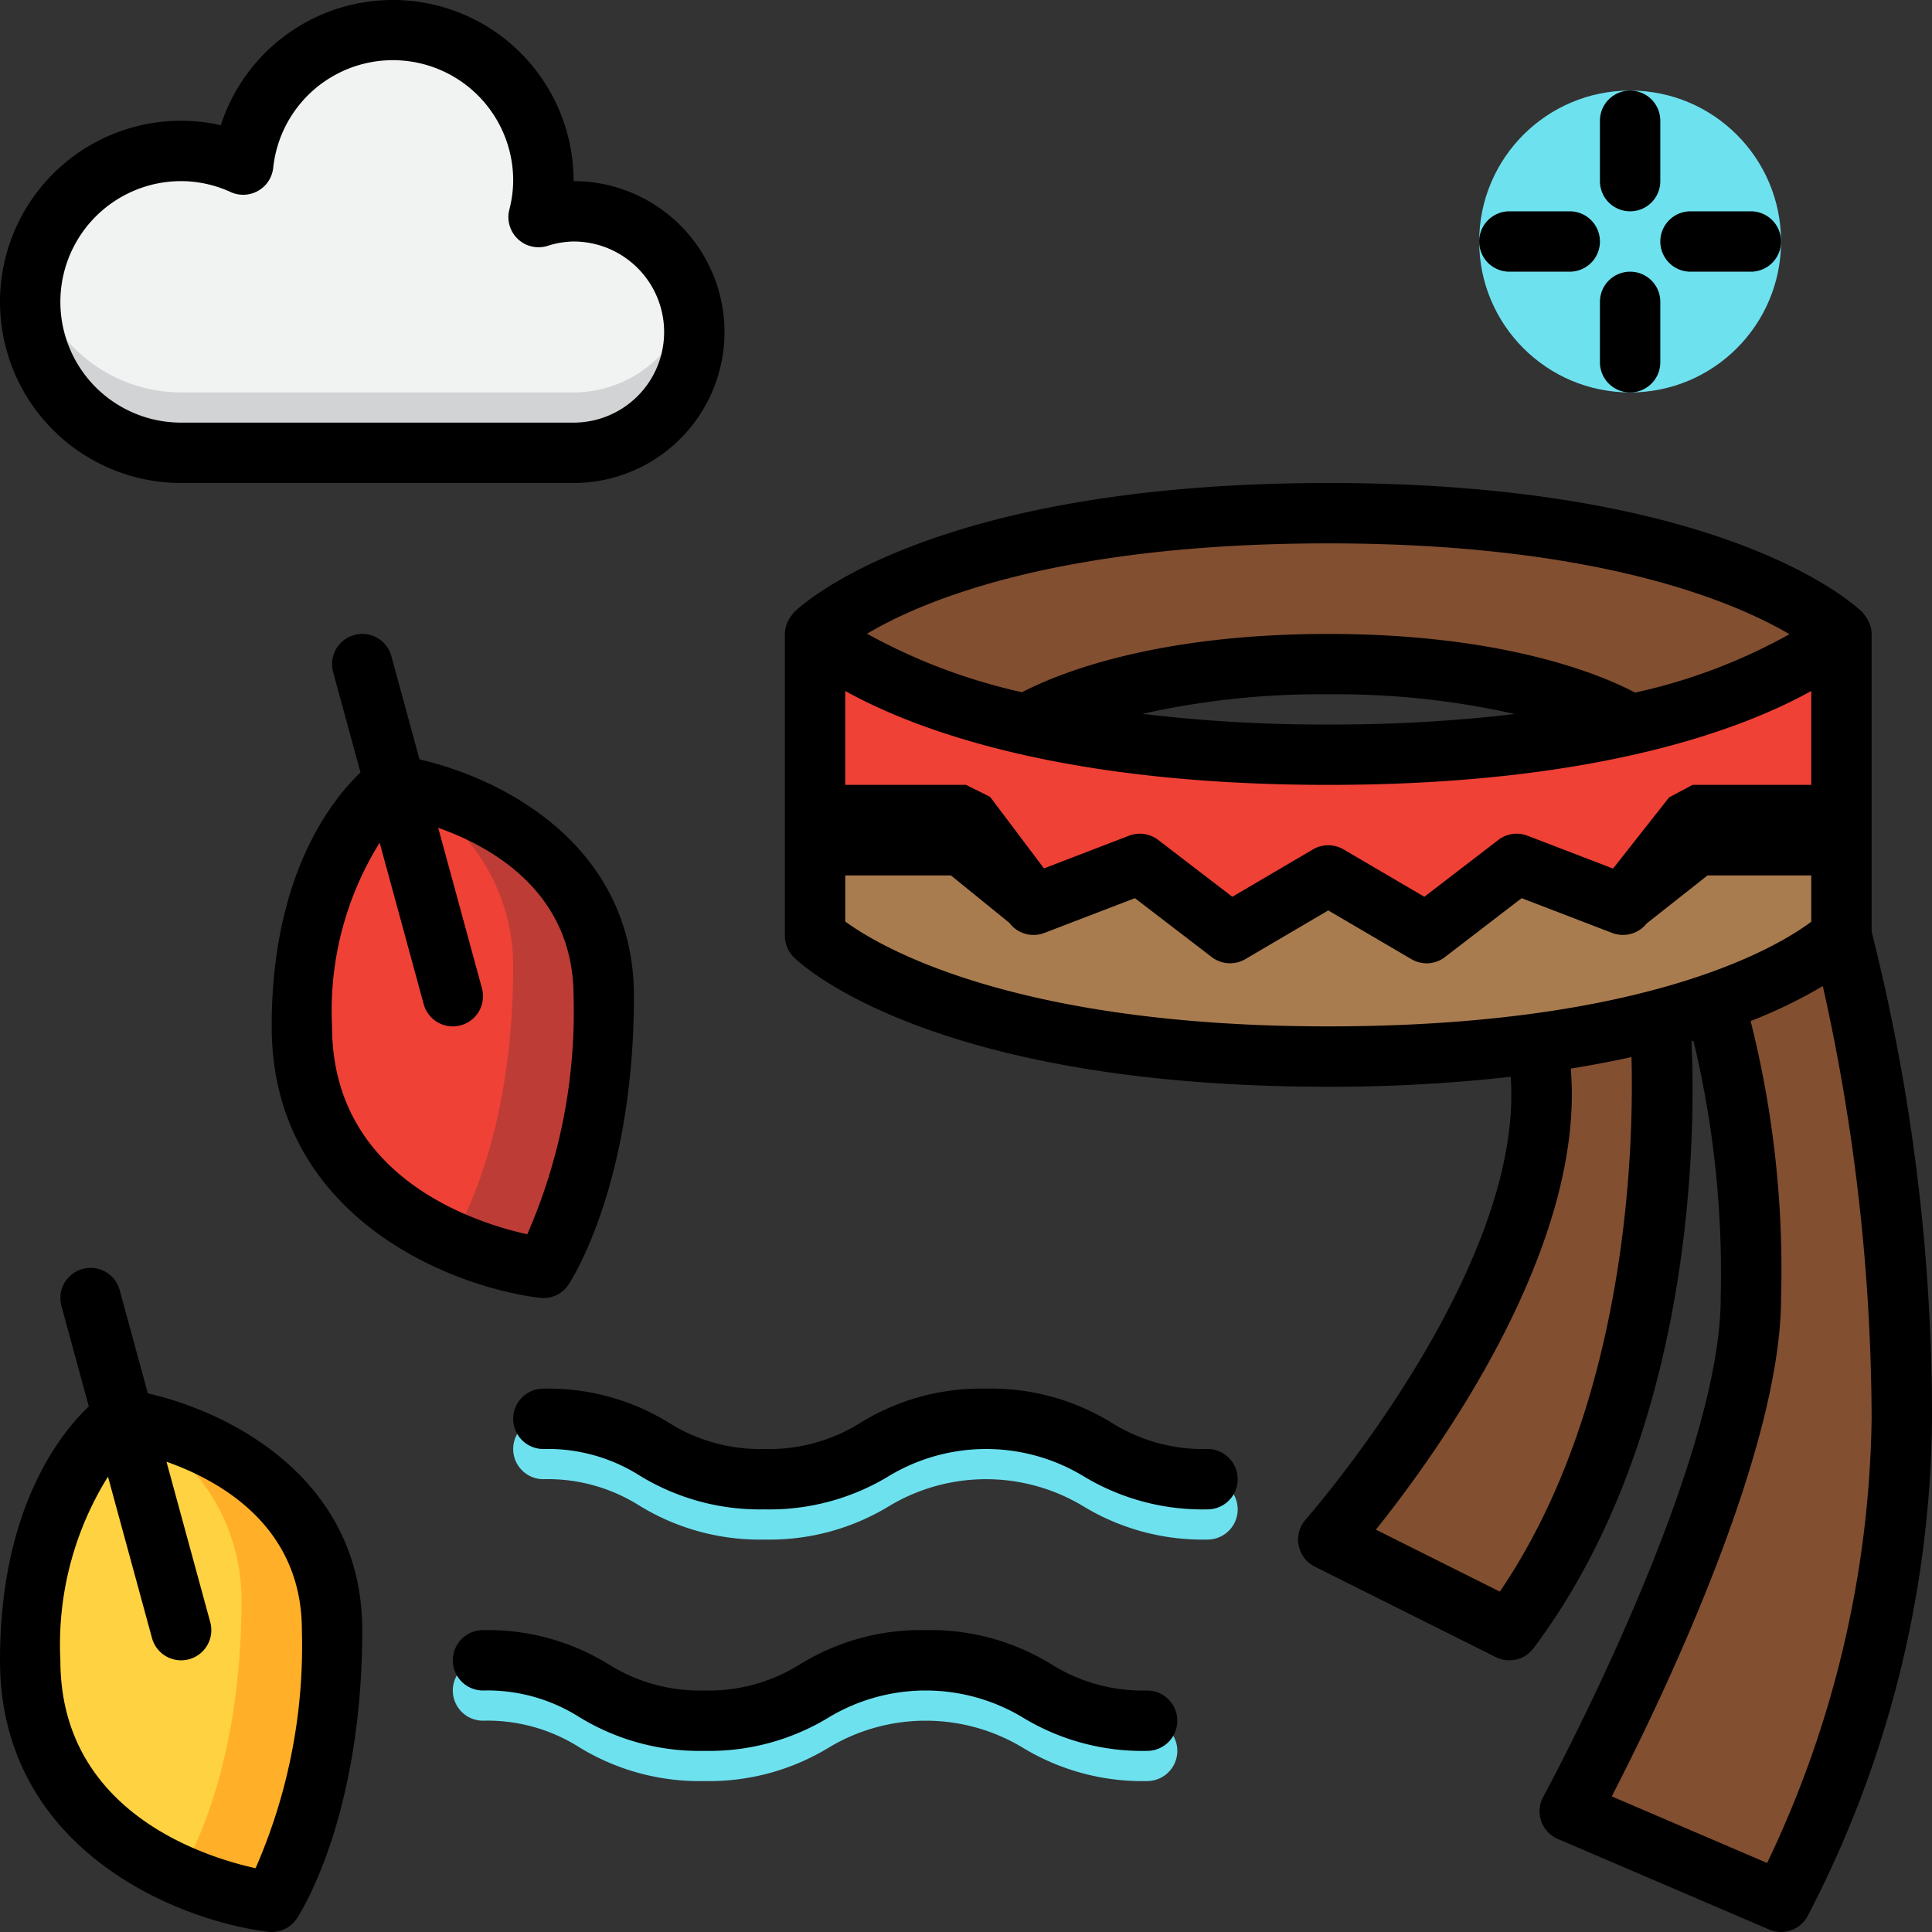 <?xml version="1.0"?>
<svg xmlns="http://www.w3.org/2000/svg" id="Layer_1" data-name="Layer 1" viewBox="0 0 64 64" width="512" height="512"><rect x="0" y="0" width="64" height="64" fill="#333333" stroke="none"/><circle cx="54" cy="8" r="5" style="fill:#6ee1ef"/><path d="M61,31a64.537,64.537,0,0,1,2,16,35.548,35.548,0,0,1-4,16l-7-3s6-11,6-17a31.393,31.393,0,0,0-1-9Z" style="fill:#824f31"/><path d="M55,34s1,12-5,20l-6-3s8-9,7-16Z" style="fill:#824f31"/><path d="M61,21S57,17,44,17s-17,4-17,4l7,3s3-2,10-2,10,2,10,2Z" style="fill:#824f31"/><path d="M61,31s-4,4-17,4-17-4-17-4V21s4,4,17,4,17-4,17-4Z" style="fill:#a97c50"/><path d="M61,21s-4,4-17,4S27,21,27,21v6h5l2.237,2.972,3.522-1.354,2.989,2.292L44,29,47.258,30.91l2.984-2.292,3.521,1.354L56.076,27H61Z" style="fill:#ef4136"/><path d="M18,42s2-3,2-9-7-7-7-7-3,2-3,8C10,41,18,42,18,42Z" style="fill:#ef4136"/><path d="M13.031,26.005A6.519,6.519,0,0,1,17,32c0,6-2,9-2,9l3,1s2-3,2-9C20,27.146,13.355,26.055,13.031,26.005Z" style="fill:#be3c36"/><path d="M9,63s2-3,2-9-7-7-7-7-3,2-3,8C1,62,9,63,9,63Z" style="fill:#ffd241"/><path d="M4.031,47.005A6.519,6.519,0,0,1,8,53c0,6-2,9-2,9l3,1s2-3,2-9C11,48.146,4.355,47.055,4.031,47.005Z" style="fill:#ffb028"/><path d="M40,51a7.618,7.618,0,0,1-4.146-1.122,6.231,6.231,0,0,0-6.378,0A7.617,7.617,0,0,1,25.33,51a7.616,7.616,0,0,1-4.145-1.122A5.686,5.686,0,0,0,18,49a1,1,0,0,1,0-2,7.616,7.616,0,0,1,4.145,1.122A5.686,5.686,0,0,0,25.33,49a5.699,5.699,0,0,0,3.188-.878A7.618,7.618,0,0,1,32.665,47a7.617,7.617,0,0,1,4.146,1.122A5.7,5.7,0,0,0,40,49a1,1,0,0,1,0,2Z" style="fill:#6ee1ef"/><path d="M38,59a7.618,7.618,0,0,1-4.146-1.122,6.231,6.231,0,0,0-6.378,0A7.617,7.617,0,0,1,23.33,59a7.616,7.616,0,0,1-4.145-1.122A5.686,5.686,0,0,0,16,57a1,1,0,0,1,0-2,7.616,7.616,0,0,1,4.145,1.122A5.686,5.686,0,0,0,23.33,57a5.699,5.699,0,0,0,3.188-.878A7.618,7.618,0,0,1,30.665,55a7.617,7.617,0,0,1,4.146,1.122A5.7,5.7,0,0,0,38,57a1,1,0,0,1,0,2Z" style="fill:#6ee1ef"/><path d="M6,5a4.963,4.963,0,0,1,2.055.452,4.985,4.985,0,1,1,9.786,1.738A3.955,3.955,0,0,1,19,7a4,4,0,0,1,0,8H6A5,5,0,0,1,6,5Z" style="fill:#f1f2f2"/><path d="M6,13H19a3.991,3.991,0,0,0,3.859-3A3.952,3.952,0,0,1,19,15H6A5.001,5.001,0,0,1,1.101,9,5.001,5.001,0,0,0,6,13Z" style="fill:#d1d3d4"/><path d="M62,30.863V21a.989.989,0,0,0-.066-.341.967.967,0,0,0-.042-.088.984.984,0,0,0-.151-.228c-.014-.016-.019-.036-.034-.05C61.532,20.117,57.262,16,44,16s-17.532,4.117-17.707,4.293c-.015.015-.02.035-.034.05a.984.984,0,0,0-.151.228.967.967,0,0,0-.042.088A.989.989,0,0,0,26,21V31a.999.999,0,0,0,.293.707C26.468,31.883,30.738,36,44,36a53.108,53.108,0,0,0,6.043-.33c.465,6.389-6.716,14.581-6.791,14.666a1.001,1.001,0,0,0,.301,1.559l6,3a1.0 1,0,0,0,1.247-.295c5.474-7.298,5.356-17.559,5.232-20.104l.066-.02A32.986,32.986,0,0,1,57,43c0,5.675-5.819,16.413-5.878,16.521a.999.999,0,0,0,.484,1.397l7,3a.999.999,0,0,0,1.262-.423A36.241,36.241,0,0,0,64,47,65.58,65.58,0,0,0,62,30.863ZM28,22.89C30.294,24.162,35.14,26,44,26s13.706-1.838,16-3.11V26H56.069l-.778.415-1.857,2.358-2.833-1.089a.998.998,0,0,0-.968.141L47.183,29.707,44.506,28.138a1.0 1,0,0,0-1.013,0L40.822,29.707l-2.455-1.883a1.003,1.003,0,0,0-.967-.14l-2.817,1.083-1.784-2.369L32,26H28Zm9.843.758A26.871,26.871,0,0,1,44,23a26.843,26.843,0,0,1,6.18.653A51.496,51.496,0,0,1,44,24,50.589,50.589,0,0,1,37.843,23.648Zm21.434-2.639a18.617,18.617,0,0,1-5.113,1.934C53.109,22.385,49.894,21,44,21c-5.853,0-9.064,1.366-10.142,1.931a19.156,19.156,0,0,1-5.136-1.938C30.53,19.916,35.001,18,44,18,52.921,18,57.444,19.932,59.277,21.008ZM28,30.526V29h3.501l1.938,1.573a.999.999,0,0,0,1.157.332l2.999-1.152,2.545,1.951a1.001,1.001,0,0,0,1.115.068L44,30.159l2.752,1.613a.993.993,0,0,0,1.115-.069l2.539-1.95,2.998,1.152a1.004,1.004,0,0,0,1.144-.314L56.564,29H60v1.534C58.904,31.356,54.561,34,44,34,33.545,34,29.111,31.341,28,30.526ZM49.684,52.724,45.578,50.671c2.026-2.525,6.955-9.348,6.456-15.272.714-.117,1.388-.244,2.011-.383C54.122,37.825,53.967,46.427,49.684,52.724Zm8.854,8.99-5.147-2.206C54.871,56.642,59,48.186,59,43a33.676,33.676,0,0,0-1.008-9.176,16.341,16.341,0,0,0,2.391-1.159A66.238,66.238,0,0,1,62,47,35.162,35.162,0,0,1,58.538,61.714Z"/><path d="M9,34c0,6.235,5.806,8.608,8.876,8.992A1.071,1.071,0,0,0,18,43a.999.999,0,0,0,.832-.445C18.921,42.422,21,39.231,21,33c0-4.964-4.289-7.199-7.103-7.844l-.932-3.419a1,1,0,1,0-1.93.525l.907,3.327C10.985,26.499,9,28.986,9,34Zm5.035-.737A1.0 1,0,0,0,14.999,34a.979.979,0,0,0,.264-.035 1.0 1,0,0,0,.702-1.228l-1.449-5.315C16.337,28.065,19,29.586,19,33a18.351,18.351,0,0,1-1.534,7.887C15.691,40.495,11,38.987,11,34a10.507,10.507,0,0,1,1.577-6.084Z"/><path d="M4.897,46.156,3.965,42.737a1,1,0,0,0-1.93.525l.907,3.327C1.985,47.499,0,49.986,0,55c0,6.235,5.806,8.608,8.876,8.992A1.071,1.071,0,0,0,9,64a.999.999,0,0,0,.832-.445C9.921,63.422,12,60.231,12,54,12,49.036,7.711,46.801,4.897,46.156Zm3.569,15.731C6.691,61.495,2,59.987,2,55a10.507,10.507,0,0,1,1.577-6.084L5.035,54.263A1.0 1,0,0,0,5.999,55a.979.979,0,0,0,.264-.035 1.0 1,0,0,0,.702-1.228L5.515,48.422C7.337,49.065,10,50.586,10,54A18.351,18.351,0,0,1,8.466,61.887Z"/><path d="M6,16H19A5,5,0,0,0,19,6,5.987,5.987,0,0,0,7.315,4.149,5.837,5.837,0,0,0,6,4,6,6,0,0,0,6,16ZM6,6a3.952,3.952,0,0,1,1.643.363A1,1,0,0,0,9.05,5.562,3.986,3.986,0,0,1,17,6a3.924,3.924,0,0,1-.13.952,1,1,0,0,0,1.263,1.195A2.942,2.942,0,0,1,19,8a3,3,0,0,1,0,6H6A4,4,0,0,1,6,6Z"/><path d="M40,48a5.7,5.7,0,0,1-3.189-.878A7.617,7.617,0,0,0,32.665,46a7.618,7.618,0,0,0-4.146,1.122A5.699,5.699,0,0,1,25.33,48a5.686,5.686,0,0,1-3.186-.878A7.616,7.616,0,0,0,18,46a1,1,0,0,0,0,2,5.686,5.686,0,0,1,3.186.878A7.616,7.616,0,0,0,25.33,50a7.617,7.617,0,0,0,4.146-1.122,6.231,6.231,0,0,1,6.378,0A7.618,7.618,0,0,0,40,50a1,1,0,0,0,0-2Z"/><path d="M38,56a5.7,5.7,0,0,1-3.189-.878A7.617,7.617,0,0,0,30.665,54a7.618,7.618,0,0,0-4.146,1.122A5.699,5.699,0,0,1,23.33,56a5.686,5.686,0,0,1-3.186-.878A7.616,7.616,0,0,0,16,54a1,1,0,0,0,0,2,5.686,5.686,0,0,1,3.186.878A7.616,7.616,0,0,0,23.33,58a7.617,7.617,0,0,0,4.146-1.122,6.231,6.231,0,0,1,6.378,0A7.618,7.618,0,0,0,38,58a1,1,0,0,0,0-2Z"/><path d="M54,7a.999.999,0,0,0,1-1V4a1,1,0,0,0-2,0V6A.999.999,0,0,0,54,7Z"/><path d="M54,9a.999.999,0,0,0-1,1v2a1,1,0,0,0,2,0V10A.999.999,0,0,0,54,9Z"/><path d="M56,9h2a1,1,0,0,0,0-2H56a1,1,0,0,0,0,2Z"/><path d="M50,9h2a1,1,0,0,0,0-2H50a1,1,0,0,0,0,2Z"/></svg>
